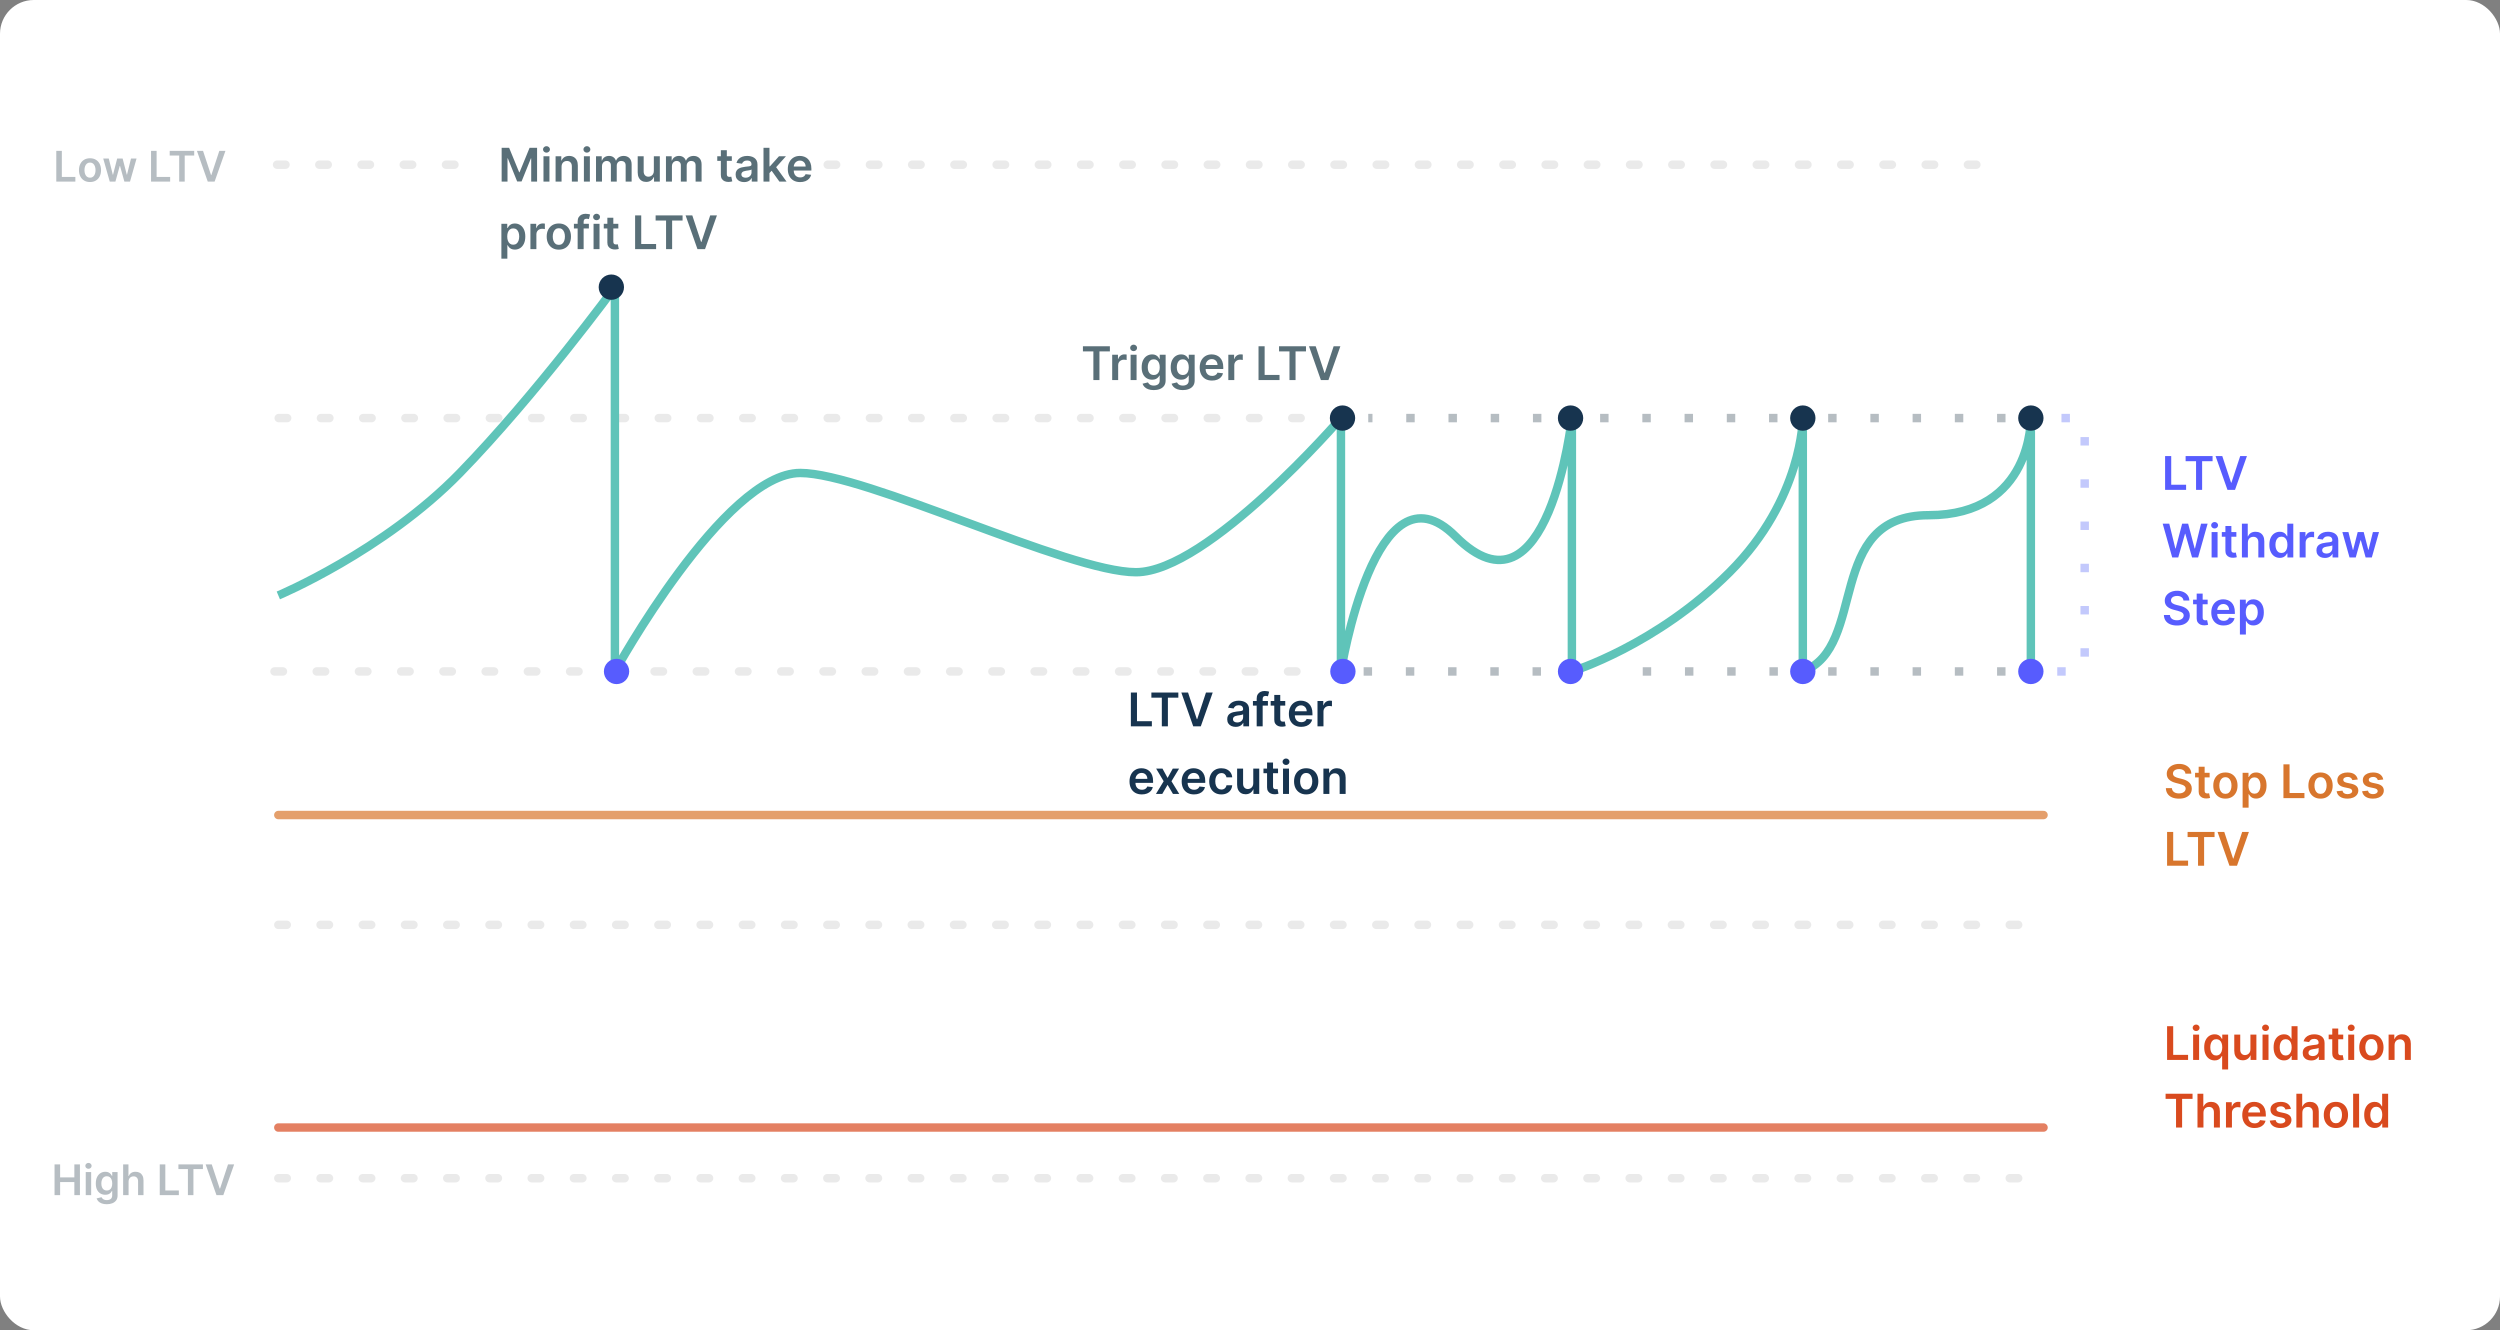 <svg width="592" height="315" viewBox="0 0 592 315" fill="none" xmlns="http://www.w3.org/2000/svg">
<rect x="0" y="0" width="592" height="315" fill="#808080" stroke="none"/>
<rect width="592" height="315" rx="8" fill="white"/>
<path d="M66 99H310" stroke="#EAEAEA" stroke-width="2" stroke-linecap="round" stroke-linejoin="round" stroke-dasharray="2 8"/>
<path d="M65.906 141C65.906 141 90.906 130.5 108.906 112C126.906 93.5 145.609 68 145.609 68V159C145.609 159 171.439 112 189.5 112C205 112 252.944 135.5 269 135.5C286 135.5 317.536 99 317.536 99V159C317.536 159 325.63 107.974 344.656 127C366.656 149 372.221 99 372.221 99V159C372.221 159 392.221 152.843 409.564 135.5C426.906 118.158 426.906 99 426.906 99V159C442.403 153.221 431.986 122 456.696 122C481.407 122 480.906 99 480.906 99V159" stroke="#5FC4B9" stroke-width="2" stroke-linejoin="round"/>
<path d="M65.906 193H483.906" stroke="#E49F6C" stroke-width="2" stroke-linecap="round" stroke-linejoin="round"/>
<path d="M65.906 267H483.906" stroke="#E48062" stroke-width="2" stroke-linecap="round" stroke-linejoin="round"/>
<path d="M65.906 279H483.906" stroke="#EAEAEA" stroke-width="2" stroke-linecap="round" stroke-linejoin="round" stroke-dasharray="2 8"/>
<path d="M196 39L475 39" stroke="#EAEAEA" stroke-width="2" stroke-linecap="round" stroke-linejoin="round" stroke-dasharray="2 8"/>
<path d="M65.609 39H111.609" stroke="#EAEAEA" stroke-width="2" stroke-linecap="round" stroke-linejoin="round" stroke-dasharray="2 8"/>
<path d="M65 159H310" stroke="#EAEAEA" stroke-width="2" stroke-linecap="round" stroke-linejoin="round" stroke-dasharray="2 8"/>
<path d="M65.906 219H483.906" stroke="#EAEAEA" stroke-width="2" stroke-linecap="round" stroke-linejoin="round" stroke-dasharray="2 8"/>
<circle cx="144.766" cy="68" r="3" fill="#17344F"/>
<path d="M365 99H324" stroke="#B6BDC2" stroke-width="2" stroke-dasharray="2 8"/>
<path d="M364.906 159H322.906" stroke="#B6BDC2" stroke-width="2" stroke-dasharray="2 8"/>
<path d="M420.906 99H377.906" stroke="#B6BDC2" stroke-width="2" stroke-dasharray="2 8"/>
<path d="M421 159L381 159" stroke="#B6BDC2" stroke-width="2" stroke-dasharray="2 8"/>
<path d="M474.906 99H431.906" stroke="#B6BDC2" stroke-width="2" stroke-dasharray="2 8"/>
<path d="M474.906 159H431.906" stroke="#B6BDC2" stroke-width="2" stroke-dasharray="2 8"/>
<circle cx="317.906" cy="99" r="3" fill="#17344F"/>
<circle cx="371.906" cy="99" r="3" fill="#17344F"/>
<circle cx="426.906" cy="99" r="3" fill="#17344F"/>
<circle cx="480.906" cy="99" r="3" fill="#17344F"/>
<circle cx="318" cy="159" r="3" fill="#575CFE"/>
<circle cx="146" cy="159" r="3" fill="#575CFE"/>
<circle cx="371.906" cy="159" r="3" fill="#575CFE"/>
<circle cx="426.906" cy="159" r="3" fill="#575CFE"/>
<circle cx="480.906" cy="159" r="3" fill="#575CFE"/>
<path d="M118.789 35H120.563L122.938 40.797H123.031L125.406 35H127.18V43H125.789V37.504H125.715L123.504 42.977H122.465L120.254 37.492H120.18V43H118.789V35ZM128.695 43V37H130.109V43H128.695ZM129.406 36.148C129.182 36.148 128.99 36.074 128.828 35.926C128.667 35.775 128.586 35.594 128.586 35.383C128.586 35.169 128.667 34.988 128.828 34.84C128.99 34.689 129.182 34.613 129.406 34.613C129.633 34.613 129.826 34.689 129.984 34.84C130.146 34.988 130.227 35.169 130.227 35.383C130.227 35.594 130.146 35.775 129.984 35.926C129.826 36.074 129.633 36.148 129.406 36.148ZM132.978 39.484V43H131.563V37H132.915V38.02H132.985C133.123 37.684 133.343 37.417 133.646 37.219C133.95 37.021 134.326 36.922 134.774 36.922C135.188 36.922 135.549 37.01 135.856 37.188C136.166 37.365 136.406 37.621 136.575 37.957C136.747 38.293 136.832 38.7 136.829 39.18V43H135.415V39.398C135.415 38.997 135.311 38.684 135.103 38.457C134.897 38.23 134.612 38.117 134.247 38.117C134 38.117 133.78 38.172 133.587 38.281C133.397 38.388 133.247 38.543 133.138 38.746C133.031 38.949 132.978 39.195 132.978 39.484ZM138.267 43V37H139.681V43H138.267ZM138.978 36.148C138.754 36.148 138.561 36.074 138.399 35.926C138.238 35.775 138.157 35.594 138.157 35.383C138.157 35.169 138.238 34.988 138.399 34.84C138.561 34.689 138.754 34.613 138.978 34.613C139.204 34.613 139.397 34.689 139.556 34.84C139.717 34.988 139.798 35.169 139.798 35.383C139.798 35.594 139.717 35.775 139.556 35.926C139.397 36.074 139.204 36.148 138.978 36.148ZM141.135 43V37H142.486V38.02H142.557C142.682 37.676 142.889 37.408 143.178 37.215C143.467 37.02 143.812 36.922 144.213 36.922C144.619 36.922 144.962 37.021 145.24 37.219C145.521 37.414 145.719 37.681 145.834 38.02H145.896C146.029 37.686 146.253 37.421 146.568 37.223C146.886 37.022 147.262 36.922 147.697 36.922C148.249 36.922 148.7 37.096 149.049 37.445C149.398 37.794 149.572 38.303 149.572 38.973V43H148.154V39.191C148.154 38.819 148.055 38.547 147.857 38.375C147.66 38.2 147.417 38.113 147.131 38.113C146.79 38.113 146.523 38.22 146.33 38.434C146.14 38.645 146.045 38.919 146.045 39.258V43H144.658V39.133C144.658 38.823 144.564 38.575 144.377 38.391C144.192 38.206 143.95 38.113 143.65 38.113C143.447 38.113 143.262 38.165 143.096 38.27C142.929 38.371 142.796 38.516 142.697 38.703C142.598 38.888 142.549 39.104 142.549 39.352V43H141.135ZM154.831 40.477V37H156.245V43H154.874V41.934H154.812C154.676 42.27 154.453 42.544 154.144 42.758C153.836 42.971 153.457 43.078 153.007 43.078C152.614 43.078 152.266 42.991 151.964 42.816C151.664 42.639 151.43 42.383 151.261 42.047C151.091 41.708 151.007 41.3 151.007 40.82V37H152.421V40.602C152.421 40.982 152.525 41.284 152.733 41.508C152.942 41.732 153.215 41.844 153.554 41.844C153.762 41.844 153.964 41.793 154.159 41.691C154.354 41.59 154.515 41.439 154.64 41.238C154.767 41.035 154.831 40.781 154.831 40.477ZM157.699 43V37H159.051V38.02H159.121C159.246 37.676 159.453 37.408 159.742 37.215C160.031 37.02 160.376 36.922 160.777 36.922C161.184 36.922 161.526 37.021 161.805 37.219C162.086 37.414 162.284 37.681 162.398 38.02H162.461C162.594 37.686 162.818 37.421 163.133 37.223C163.451 37.022 163.827 36.922 164.262 36.922C164.814 36.922 165.264 37.096 165.613 37.445C165.962 37.794 166.137 38.303 166.137 38.973V43H164.719V39.191C164.719 38.819 164.62 38.547 164.422 38.375C164.224 38.2 163.982 38.113 163.695 38.113C163.354 38.113 163.087 38.22 162.895 38.434C162.704 38.645 162.609 38.919 162.609 39.258V43H161.223V39.133C161.223 38.823 161.129 38.575 160.941 38.391C160.757 38.206 160.514 38.113 160.215 38.113C160.012 38.113 159.827 38.165 159.66 38.27C159.493 38.371 159.361 38.516 159.262 38.703C159.163 38.888 159.113 39.104 159.113 39.352V43H157.699ZM173.296 37V38.094H169.847V37H173.296ZM170.698 35.562H172.112V41.195C172.112 41.385 172.141 41.531 172.198 41.633C172.258 41.732 172.336 41.8 172.433 41.836C172.529 41.872 172.636 41.891 172.753 41.891C172.841 41.891 172.922 41.884 172.995 41.871C173.071 41.858 173.128 41.846 173.167 41.836L173.405 42.941C173.33 42.967 173.222 42.996 173.081 43.027C172.943 43.059 172.774 43.077 172.573 43.082C172.219 43.092 171.9 43.039 171.616 42.922C171.332 42.802 171.107 42.617 170.94 42.367C170.776 42.117 170.696 41.805 170.698 41.43V35.562ZM176.205 43.121C175.825 43.121 175.482 43.053 175.178 42.918C174.876 42.78 174.636 42.577 174.459 42.309C174.285 42.04 174.197 41.71 174.197 41.316C174.197 40.978 174.26 40.698 174.385 40.477C174.51 40.255 174.68 40.078 174.896 39.945C175.113 39.812 175.356 39.712 175.627 39.645C175.9 39.574 176.183 39.523 176.475 39.492C176.826 39.456 177.111 39.423 177.33 39.395C177.549 39.363 177.708 39.316 177.807 39.254C177.908 39.189 177.959 39.089 177.959 38.953V38.93C177.959 38.635 177.872 38.408 177.697 38.246C177.523 38.085 177.271 38.004 176.943 38.004C176.597 38.004 176.322 38.079 176.119 38.23C175.919 38.382 175.783 38.56 175.713 38.766L174.393 38.578C174.497 38.214 174.669 37.909 174.908 37.664C175.148 37.417 175.441 37.232 175.787 37.109C176.133 36.984 176.516 36.922 176.936 36.922C177.225 36.922 177.512 36.956 177.799 37.023C178.085 37.091 178.347 37.203 178.584 37.359C178.821 37.513 179.011 37.723 179.154 37.988C179.3 38.254 179.373 38.586 179.373 38.984V43H178.014V42.176H177.967C177.881 42.342 177.76 42.499 177.604 42.645C177.45 42.788 177.256 42.904 177.021 42.992C176.79 43.078 176.518 43.121 176.205 43.121ZM176.572 42.082C176.856 42.082 177.102 42.026 177.311 41.914C177.519 41.8 177.679 41.648 177.791 41.461C177.906 41.273 177.963 41.069 177.963 40.848V40.141C177.919 40.177 177.843 40.211 177.736 40.242C177.632 40.273 177.515 40.301 177.385 40.324C177.255 40.348 177.126 40.368 176.998 40.387C176.87 40.405 176.76 40.421 176.666 40.434C176.455 40.462 176.266 40.509 176.1 40.574C175.933 40.639 175.801 40.73 175.705 40.848C175.609 40.962 175.561 41.111 175.561 41.293C175.561 41.553 175.656 41.75 175.846 41.883C176.036 42.016 176.278 42.082 176.572 42.082ZM182.084 41.117L182.08 39.41H182.307L184.463 37H186.115L183.463 39.953H183.17L182.084 41.117ZM180.795 43V35H182.209V43H180.795ZM184.561 43L182.607 40.27L183.561 39.273L186.252 43H184.561ZM189.467 43.117C188.865 43.117 188.346 42.992 187.908 42.742C187.473 42.49 187.139 42.133 186.904 41.672C186.67 41.208 186.553 40.663 186.553 40.035C186.553 39.418 186.67 38.876 186.904 38.41C187.141 37.941 187.472 37.577 187.896 37.316C188.321 37.053 188.82 36.922 189.393 36.922C189.762 36.922 190.111 36.982 190.439 37.102C190.77 37.219 191.062 37.401 191.314 37.648C191.57 37.896 191.77 38.211 191.916 38.594C192.062 38.974 192.135 39.427 192.135 39.953V40.387H187.217V39.434H190.779C190.777 39.163 190.718 38.922 190.604 38.711C190.489 38.497 190.329 38.329 190.123 38.207C189.92 38.085 189.683 38.023 189.412 38.023C189.123 38.023 188.869 38.094 188.65 38.234C188.432 38.372 188.261 38.555 188.139 38.781C188.019 39.005 187.958 39.251 187.955 39.52V40.352C187.955 40.7 188.019 41 188.146 41.25C188.274 41.497 188.452 41.688 188.682 41.82C188.911 41.95 189.179 42.016 189.486 42.016C189.692 42.016 189.878 41.987 190.045 41.93C190.212 41.87 190.356 41.783 190.479 41.668C190.601 41.553 190.693 41.411 190.756 41.242L192.076 41.391C191.993 41.74 191.834 42.044 191.6 42.305C191.368 42.562 191.071 42.763 190.709 42.906C190.347 43.047 189.933 43.117 189.467 43.117ZM118.727 61.25V53H120.117V53.992H120.199C120.272 53.846 120.375 53.691 120.508 53.527C120.641 53.361 120.82 53.219 121.047 53.102C121.273 52.982 121.563 52.922 121.914 52.922C122.378 52.922 122.796 53.04 123.168 53.277C123.543 53.512 123.84 53.859 124.059 54.32C124.28 54.779 124.391 55.341 124.391 56.008C124.391 56.667 124.283 57.227 124.066 57.688C123.85 58.148 123.556 58.5 123.184 58.742C122.811 58.984 122.389 59.105 121.918 59.105C121.574 59.105 121.289 59.048 121.063 58.934C120.836 58.819 120.654 58.681 120.516 58.52C120.38 58.355 120.275 58.2 120.199 58.055H120.141V61.25H118.727ZM120.113 56C120.113 56.388 120.168 56.728 120.277 57.02C120.389 57.311 120.549 57.539 120.758 57.703C120.969 57.865 121.224 57.945 121.523 57.945C121.836 57.945 122.098 57.862 122.309 57.695C122.52 57.526 122.678 57.296 122.785 57.004C122.895 56.71 122.949 56.375 122.949 56C122.949 55.628 122.896 55.297 122.789 55.008C122.682 54.719 122.523 54.492 122.313 54.328C122.102 54.164 121.839 54.082 121.523 54.082C121.221 54.082 120.965 54.161 120.754 54.32C120.543 54.479 120.383 54.702 120.273 54.988C120.167 55.275 120.113 55.612 120.113 56ZM125.602 59V53H126.973V54H127.035C127.145 53.654 127.332 53.387 127.598 53.199C127.866 53.009 128.172 52.914 128.516 52.914C128.594 52.914 128.681 52.918 128.777 52.926C128.876 52.931 128.958 52.94 129.023 52.953V54.254C128.964 54.233 128.868 54.215 128.738 54.199C128.611 54.181 128.487 54.172 128.367 54.172C128.109 54.172 127.878 54.228 127.672 54.34C127.469 54.449 127.309 54.602 127.191 54.797C127.074 54.992 127.016 55.217 127.016 55.473V59H125.602ZM132.333 59.117C131.747 59.117 131.239 58.988 130.81 58.73C130.38 58.473 130.047 58.112 129.81 57.648C129.575 57.185 129.458 56.643 129.458 56.023C129.458 55.404 129.575 54.861 129.81 54.395C130.047 53.928 130.38 53.566 130.81 53.309C131.239 53.051 131.747 52.922 132.333 52.922C132.919 52.922 133.427 53.051 133.856 53.309C134.286 53.566 134.618 53.928 134.853 54.395C135.09 54.861 135.208 55.404 135.208 56.023C135.208 56.643 135.09 57.185 134.853 57.648C134.618 58.112 134.286 58.473 133.856 58.73C133.427 58.988 132.919 59.117 132.333 59.117ZM132.341 57.984C132.659 57.984 132.924 57.897 133.138 57.723C133.351 57.546 133.51 57.309 133.614 57.012C133.721 56.715 133.774 56.384 133.774 56.02C133.774 55.652 133.721 55.32 133.614 55.023C133.51 54.724 133.351 54.486 133.138 54.309C132.924 54.132 132.659 54.043 132.341 54.043C132.015 54.043 131.744 54.132 131.528 54.309C131.315 54.486 131.155 54.724 131.048 55.023C130.944 55.32 130.892 55.652 130.892 56.02C130.892 56.384 130.944 56.715 131.048 57.012C131.155 57.309 131.315 57.546 131.528 57.723C131.744 57.897 132.015 57.984 132.341 57.984ZM139.447 53V54.094H135.9V53H139.447ZM136.787 59V52.434C136.787 52.03 136.87 51.694 137.037 51.426C137.206 51.158 137.433 50.957 137.717 50.824C138.001 50.691 138.316 50.625 138.662 50.625C138.907 50.625 139.124 50.645 139.314 50.684C139.505 50.723 139.645 50.758 139.736 50.789L139.455 51.883C139.395 51.865 139.32 51.846 139.229 51.828C139.137 51.807 139.036 51.797 138.924 51.797C138.661 51.797 138.475 51.861 138.365 51.988C138.258 52.113 138.205 52.293 138.205 52.527V59H136.787ZM140.555 59V53H141.969V59H140.555ZM141.266 52.148C141.042 52.148 140.849 52.074 140.688 51.926C140.526 51.775 140.445 51.594 140.445 51.383C140.445 51.169 140.526 50.988 140.688 50.84C140.849 50.689 141.042 50.613 141.266 50.613C141.492 50.613 141.685 50.689 141.844 50.84C142.005 50.988 142.086 51.169 142.086 51.383C142.086 51.594 142.005 51.775 141.844 51.926C141.685 52.074 141.492 52.148 141.266 52.148ZM146.419 53V54.094H142.97V53H146.419ZM143.821 51.562H145.235V57.195C145.235 57.385 145.264 57.531 145.321 57.633C145.381 57.732 145.459 57.8 145.556 57.836C145.652 57.872 145.759 57.891 145.876 57.891C145.965 57.891 146.045 57.884 146.118 57.871C146.194 57.858 146.251 57.846 146.29 57.836L146.528 58.941C146.453 58.967 146.345 58.996 146.204 59.027C146.066 59.059 145.897 59.077 145.696 59.082C145.342 59.092 145.023 59.039 144.739 58.922C144.455 58.802 144.23 58.617 144.063 58.367C143.899 58.117 143.819 57.805 143.821 57.43V51.562ZM150.393 59V51H151.842V57.785H155.365V59H150.393ZM155.251 52.215V51H161.634V52.215H159.161V59H157.724V52.215H155.251ZM163.935 51L166.017 57.297H166.099L168.177 51H169.771L166.95 59H165.161L162.345 51H163.935Z" fill="#596F78"/>
<path d="M13.327 43V35.727H14.644V41.896H17.847V43H13.327ZM21.313 43.106C20.78 43.106 20.319 42.989 19.928 42.755C19.538 42.521 19.235 42.193 19.019 41.771C18.806 41.35 18.7 40.858 18.7 40.294C18.7 39.731 18.806 39.237 19.019 38.813C19.235 38.389 19.538 38.06 19.928 37.826C20.319 37.592 20.78 37.474 21.313 37.474C21.846 37.474 22.308 37.592 22.698 37.826C23.089 38.06 23.391 38.389 23.604 38.813C23.819 39.237 23.927 39.731 23.927 40.294C23.927 40.858 23.819 41.35 23.604 41.771C23.391 42.193 23.089 42.521 22.698 42.755C22.308 42.989 21.846 43.106 21.313 43.106ZM21.32 42.077C21.609 42.077 21.851 41.997 22.045 41.839C22.239 41.678 22.383 41.462 22.478 41.193C22.575 40.923 22.624 40.622 22.624 40.291C22.624 39.957 22.575 39.655 22.478 39.385C22.383 39.113 22.239 38.896 22.045 38.735C21.851 38.574 21.609 38.494 21.32 38.494C21.024 38.494 20.778 38.574 20.582 38.735C20.387 38.896 20.242 39.113 20.145 39.385C20.05 39.655 20.003 39.957 20.003 40.291C20.003 40.622 20.05 40.923 20.145 41.193C20.242 41.462 20.387 41.678 20.582 41.839C20.778 41.997 21.024 42.077 21.32 42.077ZM25.987 43L24.446 37.545H25.757L26.715 41.381H26.765L27.745 37.545H29.041L30.021 41.359H30.075L31.019 37.545H32.333L30.788 43H29.45L28.427 39.314H28.352L27.33 43H25.987ZM35.768 43V35.727H37.086V41.896H40.289V43H35.768ZM40.185 36.832V35.727H45.987V36.832H43.739V43H42.433V36.832H40.185ZM48.079 35.727L49.972 41.452H50.046L51.935 35.727H53.384L50.821 43H49.194L46.634 35.727H48.079Z" fill="#B6BDC2"/>
<path d="M12.918 283V275.727H14.236V278.806H17.606V275.727H18.927V283H17.606V279.911H14.236V283H12.918ZM20.303 283V277.545H21.589V283H20.303ZM20.949 276.771C20.746 276.771 20.571 276.704 20.424 276.569C20.277 276.432 20.204 276.267 20.204 276.075C20.204 275.881 20.277 275.717 20.424 275.582C20.571 275.444 20.746 275.376 20.949 275.376C21.155 275.376 21.331 275.444 21.475 275.582C21.622 275.717 21.695 275.881 21.695 276.075C21.695 276.267 21.622 276.432 21.475 276.569C21.331 276.704 21.155 276.771 20.949 276.771ZM25.283 285.159C24.821 285.159 24.424 285.096 24.093 284.971C23.762 284.848 23.495 284.682 23.294 284.474C23.093 284.265 22.953 284.035 22.875 283.781L24.033 283.501C24.085 283.607 24.16 283.713 24.26 283.817C24.359 283.923 24.493 284.011 24.661 284.08C24.832 284.151 25.046 284.186 25.304 284.186C25.669 284.186 25.97 284.097 26.209 283.92C26.449 283.745 26.568 283.456 26.568 283.053V282.02H26.504C26.438 282.152 26.341 282.289 26.213 282.428C26.088 282.568 25.921 282.685 25.712 282.78C25.506 282.875 25.247 282.922 24.935 282.922C24.516 282.922 24.136 282.824 23.795 282.627C23.456 282.428 23.186 282.132 22.985 281.739C22.786 281.344 22.687 280.849 22.687 280.255C22.687 279.656 22.786 279.151 22.985 278.739C23.186 278.324 23.457 278.011 23.798 277.798C24.139 277.582 24.519 277.474 24.938 277.474C25.258 277.474 25.521 277.529 25.727 277.638C25.935 277.744 26.101 277.873 26.224 278.025C26.347 278.174 26.44 278.315 26.504 278.447H26.575V277.545H27.843V283.089C27.843 283.555 27.732 283.941 27.509 284.246C27.287 284.552 26.983 284.78 26.597 284.932C26.211 285.083 25.773 285.159 25.283 285.159ZM25.293 281.913C25.566 281.913 25.798 281.847 25.989 281.714C26.181 281.582 26.327 281.391 26.426 281.143C26.526 280.894 26.575 280.596 26.575 280.248C26.575 279.905 26.526 279.604 26.426 279.346C26.329 279.088 26.185 278.888 25.993 278.746C25.803 278.601 25.57 278.529 25.293 278.529C25.007 278.529 24.768 278.604 24.576 278.753C24.384 278.902 24.24 279.107 24.143 279.367C24.046 279.625 23.997 279.919 23.997 280.248C23.997 280.582 24.046 280.874 24.143 281.125C24.242 281.374 24.388 281.568 24.579 281.707C24.774 281.845 25.012 281.913 25.293 281.913ZM30.446 279.804V283H29.16V275.727H30.418V278.472H30.482C30.609 278.165 30.807 277.922 31.075 277.744C31.345 277.564 31.688 277.474 32.104 277.474C32.483 277.474 32.813 277.554 33.095 277.712C33.377 277.871 33.595 278.103 33.749 278.408C33.905 278.714 33.983 279.087 33.983 279.527V283H32.697V279.726C32.697 279.359 32.603 279.074 32.413 278.87C32.226 278.664 31.963 278.561 31.625 278.561C31.398 278.561 31.194 278.611 31.014 278.71C30.837 278.807 30.697 278.948 30.595 279.133C30.496 279.317 30.446 279.541 30.446 279.804ZM37.831 283V275.727H39.148V281.896H42.351V283H37.831ZM42.247 276.832V275.727H48.05V276.832H45.802V283H44.495V276.832H42.247ZM50.142 275.727L52.034 281.452H52.109L53.998 275.727H55.447L52.883 283H51.257L48.696 275.727H50.142Z" fill="#B6BDC2"/>
<path d="M267.789 172V164H269.238V170.785H272.762V172H267.789ZM272.647 165.215V164H279.03V165.215H276.558V172H275.12V165.215H272.647ZM281.331 164L283.413 170.297H283.495L285.573 164H287.167L284.347 172H282.558L279.741 164H281.331ZM292.613 172.121C292.233 172.121 291.891 172.053 291.586 171.918C291.284 171.78 291.044 171.577 290.867 171.309C290.693 171.04 290.605 170.71 290.605 170.316C290.605 169.978 290.668 169.698 290.793 169.477C290.918 169.255 291.089 169.078 291.305 168.945C291.521 168.812 291.764 168.712 292.035 168.645C292.309 168.574 292.591 168.523 292.883 168.492C293.234 168.456 293.52 168.423 293.738 168.395C293.957 168.363 294.116 168.316 294.215 168.254C294.316 168.189 294.367 168.089 294.367 167.953V167.93C294.367 167.635 294.28 167.408 294.105 167.246C293.931 167.085 293.68 167.004 293.352 167.004C293.005 167.004 292.73 167.079 292.527 167.23C292.327 167.382 292.191 167.56 292.121 167.766L290.801 167.578C290.905 167.214 291.077 166.909 291.316 166.664C291.556 166.417 291.849 166.232 292.195 166.109C292.542 165.984 292.924 165.922 293.344 165.922C293.633 165.922 293.921 165.956 294.207 166.023C294.493 166.091 294.755 166.203 294.992 166.359C295.229 166.513 295.419 166.723 295.563 166.988C295.708 167.254 295.781 167.586 295.781 167.984V172H294.422V171.176H294.375C294.289 171.342 294.168 171.499 294.012 171.645C293.858 171.788 293.664 171.904 293.43 171.992C293.198 172.078 292.926 172.121 292.613 172.121ZM292.98 171.082C293.264 171.082 293.51 171.026 293.719 170.914C293.927 170.799 294.087 170.648 294.199 170.461C294.314 170.273 294.371 170.069 294.371 169.848V169.141C294.327 169.177 294.251 169.211 294.145 169.242C294.04 169.273 293.923 169.301 293.793 169.324C293.663 169.348 293.534 169.368 293.406 169.387C293.279 169.405 293.168 169.421 293.074 169.434C292.863 169.462 292.674 169.509 292.508 169.574C292.341 169.639 292.21 169.73 292.113 169.848C292.017 169.962 291.969 170.111 291.969 170.293C291.969 170.553 292.064 170.75 292.254 170.883C292.444 171.016 292.686 171.082 292.98 171.082ZM300.242 166V167.094H296.695V166H300.242ZM297.582 172V165.434C297.582 165.03 297.665 164.694 297.832 164.426C298.001 164.158 298.228 163.957 298.512 163.824C298.796 163.691 299.111 163.625 299.457 163.625C299.702 163.625 299.919 163.645 300.109 163.684C300.299 163.723 300.44 163.758 300.531 163.789L300.25 164.883C300.19 164.865 300.115 164.846 300.023 164.828C299.932 164.807 299.831 164.797 299.719 164.797C299.456 164.797 299.27 164.861 299.16 164.988C299.053 165.113 299 165.293 299 165.527V172H297.582ZM304.346 166V167.094H300.896V166H304.346ZM301.748 164.562H303.162V170.195C303.162 170.385 303.191 170.531 303.248 170.633C303.308 170.732 303.386 170.799 303.482 170.836C303.579 170.872 303.686 170.891 303.803 170.891C303.891 170.891 303.972 170.884 304.045 170.871C304.12 170.858 304.178 170.846 304.217 170.836L304.455 171.941C304.38 171.967 304.271 171.996 304.131 172.027C303.993 172.059 303.824 172.077 303.623 172.082C303.269 172.092 302.95 172.039 302.666 171.922C302.382 171.802 302.157 171.617 301.99 171.367C301.826 171.117 301.745 170.805 301.748 170.43V164.562ZM308.12 172.117C307.519 172.117 306.999 171.992 306.562 171.742C306.127 171.49 305.792 171.133 305.558 170.672C305.323 170.208 305.206 169.663 305.206 169.035C305.206 168.418 305.323 167.876 305.558 167.41C305.795 166.941 306.125 166.577 306.55 166.316C306.974 166.053 307.473 165.922 308.046 165.922C308.416 165.922 308.765 165.982 309.093 166.102C309.424 166.219 309.715 166.401 309.968 166.648C310.223 166.896 310.424 167.211 310.569 167.594C310.715 167.974 310.788 168.427 310.788 168.953V169.387H305.87V168.434H309.433C309.43 168.163 309.371 167.922 309.257 167.711C309.142 167.497 308.982 167.329 308.776 167.207C308.573 167.085 308.336 167.023 308.065 167.023C307.776 167.023 307.522 167.094 307.304 167.234C307.085 167.372 306.914 167.555 306.792 167.781C306.672 168.005 306.611 168.251 306.608 168.52V169.352C306.608 169.701 306.672 170 306.8 170.25C306.927 170.497 307.106 170.687 307.335 170.82C307.564 170.951 307.832 171.016 308.14 171.016C308.345 171.016 308.532 170.987 308.698 170.93C308.865 170.87 309.009 170.783 309.132 170.668C309.254 170.553 309.347 170.411 309.409 170.242L310.729 170.391C310.646 170.74 310.487 171.044 310.253 171.305C310.021 171.562 309.724 171.763 309.362 171.906C309 172.047 308.586 172.117 308.12 172.117ZM311.984 172V166H313.355V167H313.418C313.527 166.654 313.715 166.387 313.98 166.199C314.249 166.009 314.555 165.914 314.898 165.914C314.977 165.914 315.064 165.918 315.16 165.926C315.259 165.931 315.341 165.94 315.406 165.953V167.254C315.346 167.233 315.251 167.215 315.121 167.199C314.993 167.181 314.87 167.172 314.75 167.172C314.492 167.172 314.26 167.228 314.055 167.34C313.852 167.449 313.691 167.602 313.574 167.797C313.457 167.992 313.398 168.217 313.398 168.473V172H311.984ZM270.383 188.117C269.781 188.117 269.262 187.992 268.824 187.742C268.389 187.49 268.055 187.133 267.82 186.672C267.586 186.208 267.469 185.663 267.469 185.035C267.469 184.418 267.586 183.876 267.82 183.41C268.057 182.941 268.388 182.577 268.813 182.316C269.237 182.053 269.736 181.922 270.309 181.922C270.678 181.922 271.027 181.982 271.355 182.102C271.686 182.219 271.978 182.401 272.23 182.648C272.486 182.896 272.686 183.211 272.832 183.594C272.978 183.974 273.051 184.427 273.051 184.953V185.387H268.133V184.434H271.695C271.693 184.163 271.634 183.922 271.52 183.711C271.405 183.497 271.245 183.329 271.039 183.207C270.836 183.085 270.599 183.023 270.328 183.023C270.039 183.023 269.785 183.094 269.566 183.234C269.348 183.372 269.177 183.555 269.055 183.781C268.935 184.005 268.874 184.251 268.871 184.52V185.352C268.871 185.701 268.935 186 269.062 186.25C269.19 186.497 269.368 186.687 269.598 186.82C269.827 186.951 270.095 187.016 270.402 187.016C270.608 187.016 270.794 186.987 270.961 186.93C271.128 186.87 271.272 186.783 271.395 186.668C271.517 186.553 271.609 186.411 271.672 186.242L272.992 186.391C272.909 186.74 272.75 187.044 272.516 187.305C272.284 187.562 271.987 187.763 271.625 187.906C271.263 188.047 270.849 188.117 270.383 188.117ZM275.274 182L276.485 184.215L277.716 182H279.212L277.403 185L279.243 188H277.755L276.485 185.84L275.228 188H273.728L275.556 185L273.774 182H275.274ZM282.736 188.117C282.135 188.117 281.615 187.992 281.178 187.742C280.743 187.49 280.408 187.133 280.174 186.672C279.939 186.208 279.822 185.663 279.822 185.035C279.822 184.418 279.939 183.876 280.174 183.41C280.411 182.941 280.742 182.577 281.166 182.316C281.59 182.053 282.089 181.922 282.662 181.922C283.032 181.922 283.381 181.982 283.709 182.102C284.04 182.219 284.331 182.401 284.584 182.648C284.839 182.896 285.04 183.211 285.186 183.594C285.331 183.974 285.404 184.427 285.404 184.953V185.387H280.486V184.434H284.049C284.046 184.163 283.988 183.922 283.873 183.711C283.758 183.497 283.598 183.329 283.393 183.207C283.189 183.085 282.952 183.023 282.682 183.023C282.393 183.023 282.139 183.094 281.92 183.234C281.701 183.372 281.531 183.555 281.408 183.781C281.288 184.005 281.227 184.251 281.225 184.52V185.352C281.225 185.701 281.288 186 281.416 186.25C281.544 186.497 281.722 186.687 281.951 186.82C282.18 186.951 282.449 187.016 282.756 187.016C282.962 187.016 283.148 186.987 283.314 186.93C283.481 186.87 283.626 186.783 283.748 186.668C283.87 186.553 283.963 186.411 284.025 186.242L285.346 186.391C285.262 186.74 285.104 187.044 284.869 187.305C284.637 187.562 284.34 187.763 283.979 187.906C283.617 188.047 283.202 188.117 282.736 188.117ZM289.218 188.117C288.619 188.117 288.104 187.986 287.675 187.723C287.248 187.46 286.918 187.096 286.687 186.633C286.457 186.167 286.343 185.63 286.343 185.023C286.343 184.414 286.46 183.876 286.694 183.41C286.929 182.941 287.259 182.577 287.687 182.316C288.116 182.053 288.624 181.922 289.21 181.922C289.697 181.922 290.128 182.012 290.503 182.191C290.881 182.368 291.181 182.62 291.405 182.945C291.629 183.268 291.757 183.646 291.788 184.078H290.437C290.382 183.789 290.252 183.548 290.046 183.355C289.843 183.16 289.571 183.062 289.229 183.062C288.94 183.062 288.687 183.141 288.468 183.297C288.249 183.451 288.078 183.672 287.956 183.961C287.836 184.25 287.776 184.596 287.776 185C287.776 185.409 287.836 185.76 287.956 186.055C288.076 186.346 288.244 186.572 288.46 186.73C288.679 186.887 288.935 186.965 289.229 186.965C289.438 186.965 289.624 186.926 289.788 186.848C289.955 186.767 290.094 186.651 290.206 186.5C290.318 186.349 290.395 186.165 290.437 185.949H291.788C291.754 186.374 291.629 186.75 291.413 187.078C291.197 187.404 290.903 187.659 290.53 187.844C290.158 188.026 289.72 188.117 289.218 188.117ZM296.773 185.477V182H298.188V188H296.816V186.934H296.754C296.618 187.27 296.396 187.544 296.086 187.758C295.779 187.971 295.4 188.078 294.949 188.078C294.556 188.078 294.208 187.991 293.906 187.816C293.607 187.639 293.372 187.383 293.203 187.047C293.034 186.708 292.949 186.299 292.949 185.82V182H294.363V185.602C294.363 185.982 294.467 186.284 294.676 186.508C294.884 186.732 295.158 186.844 295.496 186.844C295.704 186.844 295.906 186.793 296.102 186.691C296.297 186.59 296.457 186.439 296.582 186.238C296.71 186.035 296.773 185.781 296.773 185.477ZM302.638 182V183.094H299.188V182H302.638ZM300.04 180.562H301.454V186.195C301.454 186.385 301.483 186.531 301.54 186.633C301.6 186.732 301.678 186.799 301.774 186.836C301.871 186.872 301.978 186.891 302.095 186.891C302.183 186.891 302.264 186.884 302.337 186.871C302.412 186.858 302.47 186.846 302.509 186.836L302.747 187.941C302.672 187.967 302.563 187.996 302.423 188.027C302.285 188.059 302.116 188.077 301.915 188.082C301.561 188.092 301.242 188.039 300.958 187.922C300.674 187.802 300.449 187.617 300.282 187.367C300.118 187.117 300.037 186.805 300.04 186.43V180.562ZM303.82 188V182H305.234V188H303.82ZM304.531 181.148C304.307 181.148 304.115 181.074 303.953 180.926C303.792 180.775 303.711 180.594 303.711 180.383C303.711 180.169 303.792 179.988 303.953 179.84C304.115 179.689 304.307 179.613 304.531 179.613C304.758 179.613 304.951 179.689 305.109 179.84C305.271 179.988 305.352 180.169 305.352 180.383C305.352 180.594 305.271 180.775 305.109 180.926C304.951 181.074 304.758 181.148 304.531 181.148ZM309.306 188.117C308.72 188.117 308.212 187.988 307.782 187.73C307.353 187.473 307.019 187.112 306.782 186.648C306.548 186.185 306.431 185.643 306.431 185.023C306.431 184.404 306.548 183.861 306.782 183.395C307.019 182.928 307.353 182.566 307.782 182.309C308.212 182.051 308.72 181.922 309.306 181.922C309.892 181.922 310.399 182.051 310.829 182.309C311.259 182.566 311.591 182.928 311.825 183.395C312.062 183.861 312.181 184.404 312.181 185.023C312.181 185.643 312.062 186.185 311.825 186.648C311.591 187.112 311.259 187.473 310.829 187.73C310.399 187.988 309.892 188.117 309.306 188.117ZM309.313 186.984C309.631 186.984 309.897 186.897 310.11 186.723C310.324 186.546 310.483 186.309 310.587 186.012C310.694 185.715 310.747 185.384 310.747 185.02C310.747 184.652 310.694 184.32 310.587 184.023C310.483 183.724 310.324 183.486 310.11 183.309C309.897 183.132 309.631 183.043 309.313 183.043C308.988 183.043 308.717 183.132 308.501 183.309C308.287 183.486 308.127 183.724 308.021 184.023C307.916 184.32 307.864 184.652 307.864 185.02C307.864 185.384 307.916 185.715 308.021 186.012C308.127 186.309 308.287 186.546 308.501 186.723C308.717 186.897 308.988 186.984 309.313 186.984ZM314.795 184.484V188H313.381V182H314.732V183.02H314.803C314.941 182.684 315.161 182.417 315.463 182.219C315.768 182.021 316.144 181.922 316.592 181.922C317.006 181.922 317.367 182.01 317.674 182.187C317.984 182.365 318.223 182.621 318.393 182.957C318.564 183.293 318.649 183.701 318.646 184.18V188H317.232V184.398C317.232 183.997 317.128 183.684 316.92 183.457C316.714 183.23 316.429 183.117 316.064 183.117C315.817 183.117 315.597 183.172 315.404 183.281C315.214 183.388 315.064 183.543 314.955 183.746C314.848 183.949 314.795 184.195 314.795 184.484Z" fill="#17344F"/>
<path d="M512.695 116V108H514.145V114.785H517.668V116H512.695ZM517.554 109.215V108H523.937V109.215H521.464V116H520.026V109.215H517.554ZM526.237 108L528.319 114.297H528.401L530.479 108H532.073L529.253 116H527.464L524.647 108H526.237ZM514.379 132L512.121 124H513.68L515.121 129.879H515.195L516.734 124H518.152L519.695 129.883H519.766L521.207 124H522.766L520.508 132H519.078L517.477 126.387H517.414L515.809 132H514.379ZM523.708 132V126H525.122V132H523.708ZM524.419 125.148C524.195 125.148 524.002 125.074 523.841 124.926C523.679 124.775 523.599 124.594 523.599 124.383C523.599 124.169 523.679 123.988 523.841 123.84C524.002 123.689 524.195 123.613 524.419 123.613C524.646 123.613 524.838 123.689 524.997 123.84C525.159 123.988 525.239 124.169 525.239 124.383C525.239 124.594 525.159 124.775 524.997 124.926C524.838 125.074 524.646 125.148 524.419 125.148ZM529.572 126V127.094H526.123V126H529.572ZM526.975 124.562H528.389V130.195C528.389 130.385 528.417 130.531 528.475 130.633C528.535 130.732 528.613 130.799 528.709 130.836C528.805 130.872 528.912 130.891 529.029 130.891C529.118 130.891 529.199 130.884 529.271 130.871C529.347 130.858 529.404 130.846 529.443 130.836L529.682 131.941C529.606 131.967 529.498 131.996 529.357 132.027C529.219 132.059 529.05 132.077 528.85 132.082C528.495 132.092 528.176 132.039 527.893 131.922C527.609 131.802 527.383 131.617 527.217 131.367C527.053 131.117 526.972 130.805 526.975 130.43V124.562ZM532.298 128.484V132H530.884V124H532.267V127.02H532.337C532.478 126.681 532.695 126.414 532.989 126.219C533.286 126.021 533.664 125.922 534.122 125.922C534.539 125.922 534.902 126.009 535.212 126.184C535.522 126.358 535.761 126.613 535.931 126.949C536.103 127.285 536.188 127.695 536.188 128.18V132H534.774V128.398C534.774 127.995 534.67 127.681 534.462 127.457C534.256 127.23 533.967 127.117 533.595 127.117C533.345 127.117 533.121 127.172 532.923 127.281C532.728 127.388 532.574 127.543 532.462 127.746C532.353 127.949 532.298 128.195 532.298 128.484ZM539.856 132.105C539.385 132.105 538.963 131.984 538.591 131.742C538.218 131.5 537.924 131.148 537.708 130.687C537.492 130.227 537.384 129.667 537.384 129.008C537.384 128.341 537.493 127.779 537.712 127.32C537.933 126.859 538.231 126.512 538.606 126.277C538.981 126.04 539.399 125.922 539.86 125.922C540.212 125.922 540.501 125.982 540.728 126.102C540.954 126.219 541.134 126.361 541.267 126.527C541.399 126.691 541.502 126.846 541.575 126.992H541.634V124H543.052V132H541.661V131.055H541.575C541.502 131.201 541.397 131.355 541.259 131.52C541.121 131.681 540.938 131.819 540.712 131.934C540.485 132.048 540.2 132.105 539.856 132.105ZM540.251 130.945C540.55 130.945 540.806 130.865 541.017 130.703C541.228 130.539 541.388 130.311 541.497 130.02C541.606 129.728 541.661 129.388 541.661 129C541.661 128.612 541.606 128.275 541.497 127.988C541.39 127.702 541.231 127.479 541.021 127.32C540.812 127.161 540.556 127.082 540.251 127.082C539.936 127.082 539.673 127.164 539.462 127.328C539.251 127.492 539.092 127.719 538.985 128.008C538.879 128.297 538.825 128.628 538.825 129C538.825 129.375 538.879 129.71 538.985 130.004C539.095 130.296 539.255 130.526 539.466 130.695C539.679 130.862 539.941 130.945 540.251 130.945ZM544.559 132V126H545.93V127H545.992C546.102 126.654 546.289 126.387 546.555 126.199C546.823 126.009 547.129 125.914 547.473 125.914C547.551 125.914 547.638 125.918 547.734 125.926C547.833 125.931 547.915 125.94 547.98 125.953V127.254C547.921 127.233 547.826 127.215 547.695 127.199C547.568 127.181 547.444 127.172 547.324 127.172C547.066 127.172 546.835 127.228 546.629 127.34C546.426 127.449 546.266 127.602 546.148 127.797C546.031 127.992 545.973 128.217 545.973 128.473V132H544.559ZM550.539 132.121C550.159 132.121 549.816 132.053 549.512 131.918C549.21 131.78 548.97 131.577 548.793 131.309C548.618 131.04 548.531 130.71 548.531 130.316C548.531 129.978 548.594 129.698 548.719 129.477C548.844 129.255 549.014 129.078 549.23 128.945C549.447 128.812 549.69 128.712 549.961 128.645C550.234 128.574 550.517 128.523 550.809 128.492C551.16 128.456 551.445 128.423 551.664 128.395C551.883 128.363 552.042 128.316 552.141 128.254C552.242 128.189 552.293 128.089 552.293 127.953V127.93C552.293 127.635 552.206 127.408 552.031 127.246C551.857 127.085 551.605 127.004 551.277 127.004C550.931 127.004 550.656 127.079 550.453 127.23C550.253 127.382 550.117 127.56 550.047 127.766L548.727 127.578C548.831 127.214 549.003 126.909 549.242 126.664C549.482 126.417 549.775 126.232 550.121 126.109C550.467 125.984 550.85 125.922 551.27 125.922C551.559 125.922 551.846 125.956 552.133 126.023C552.419 126.091 552.681 126.203 552.918 126.359C553.155 126.513 553.345 126.723 553.488 126.988C553.634 127.254 553.707 127.586 553.707 127.984V132H552.348V131.176H552.301C552.215 131.342 552.094 131.499 551.938 131.645C551.784 131.788 551.59 131.904 551.355 131.992C551.124 132.078 550.852 132.121 550.539 132.121ZM550.906 131.082C551.19 131.082 551.436 131.026 551.645 130.914C551.853 130.799 552.013 130.648 552.125 130.461C552.24 130.273 552.297 130.069 552.297 129.848V129.141C552.253 129.177 552.177 129.211 552.07 129.242C551.966 129.273 551.849 129.301 551.719 129.324C551.589 129.348 551.46 129.368 551.332 129.387C551.204 129.405 551.094 129.421 551 129.434C550.789 129.462 550.6 129.509 550.434 129.574C550.267 129.639 550.135 129.73 550.039 129.848C549.943 129.962 549.895 130.111 549.895 130.293C549.895 130.553 549.99 130.75 550.18 130.883C550.37 131.016 550.612 131.082 550.906 131.082ZM556.367 132L554.672 126H556.113L557.168 130.219H557.223L558.301 126H559.727L560.805 130.195H560.863L561.902 126H563.348L561.648 132H560.176L559.051 127.945H558.969L557.844 132H556.367ZM517.043 142.199C517.007 141.858 516.853 141.592 516.582 141.402C516.314 141.212 515.965 141.117 515.535 141.117C515.233 141.117 514.974 141.163 514.758 141.254C514.542 141.345 514.376 141.469 514.262 141.625C514.147 141.781 514.089 141.96 514.086 142.16C514.086 142.327 514.124 142.471 514.199 142.594C514.277 142.716 514.383 142.82 514.516 142.906C514.648 142.99 514.796 143.06 514.957 143.117C515.118 143.174 515.281 143.223 515.445 143.262L516.195 143.449C516.497 143.52 516.788 143.615 517.066 143.734C517.348 143.854 517.599 144.005 517.82 144.188C518.044 144.37 518.221 144.59 518.352 144.848C518.482 145.105 518.547 145.408 518.547 145.754C518.547 146.223 518.427 146.635 518.188 146.992C517.948 147.346 517.602 147.624 517.148 147.824C516.698 148.022 516.152 148.121 515.512 148.121C514.889 148.121 514.349 148.025 513.891 147.832C513.435 147.639 513.078 147.358 512.82 146.988C512.565 146.618 512.427 146.168 512.406 145.637H513.832C513.853 145.915 513.939 146.147 514.09 146.332C514.241 146.517 514.438 146.655 514.68 146.746C514.924 146.837 515.198 146.883 515.5 146.883C515.815 146.883 516.091 146.836 516.328 146.742C516.568 146.646 516.755 146.513 516.891 146.344C517.026 146.172 517.095 145.971 517.098 145.742C517.095 145.534 517.034 145.362 516.914 145.227C516.794 145.089 516.626 144.974 516.41 144.883C516.197 144.789 515.947 144.706 515.66 144.633L514.75 144.398C514.091 144.229 513.57 143.973 513.188 143.629C512.807 143.283 512.617 142.823 512.617 142.25C512.617 141.779 512.745 141.366 513 141.012C513.258 140.658 513.608 140.383 514.051 140.187C514.493 139.99 514.995 139.891 515.555 139.891C516.122 139.891 516.62 139.99 517.047 140.187C517.477 140.383 517.814 140.655 518.059 141.004C518.303 141.35 518.43 141.749 518.438 142.199H517.043ZM522.772 142V143.094H519.323V142H522.772ZM520.175 140.562H521.589V146.195C521.589 146.385 521.618 146.531 521.675 146.633C521.735 146.732 521.813 146.799 521.909 146.836C522.006 146.872 522.112 146.891 522.229 146.891C522.318 146.891 522.399 146.884 522.472 146.871C522.547 146.858 522.604 146.846 522.644 146.836L522.882 147.941C522.806 147.967 522.698 147.996 522.558 148.027C522.42 148.059 522.25 148.077 522.05 148.082C521.696 148.092 521.377 148.039 521.093 147.922C520.809 147.802 520.584 147.617 520.417 147.367C520.253 147.117 520.172 146.805 520.175 146.43V140.562ZM526.547 148.117C525.945 148.117 525.426 147.992 524.988 147.742C524.553 147.49 524.219 147.133 523.984 146.672C523.75 146.208 523.633 145.663 523.633 145.035C523.633 144.418 523.75 143.876 523.984 143.41C524.221 142.941 524.552 142.577 524.977 142.316C525.401 142.053 525.9 141.922 526.473 141.922C526.842 141.922 527.191 141.982 527.52 142.102C527.85 142.219 528.142 142.401 528.395 142.648C528.65 142.896 528.85 143.211 528.996 143.594C529.142 143.974 529.215 144.427 529.215 144.953V145.387H524.297V144.434H527.859C527.857 144.163 527.798 143.922 527.684 143.711C527.569 143.497 527.409 143.329 527.203 143.207C527 143.085 526.763 143.023 526.492 143.023C526.203 143.023 525.949 143.094 525.73 143.234C525.512 143.372 525.341 143.555 525.219 143.781C525.099 144.005 525.038 144.251 525.035 144.52V145.352C525.035 145.701 525.099 146 525.227 146.25C525.354 146.497 525.533 146.687 525.762 146.82C525.991 146.951 526.259 147.016 526.566 147.016C526.772 147.016 526.958 146.987 527.125 146.93C527.292 146.87 527.436 146.783 527.559 146.668C527.681 146.553 527.773 146.411 527.836 146.242L529.156 146.391C529.073 146.74 528.914 147.044 528.68 147.305C528.448 147.562 528.151 147.763 527.789 147.906C527.427 148.047 527.013 148.117 526.547 148.117ZM530.411 150.25V142H531.802V142.992H531.884C531.957 142.846 532.06 142.691 532.192 142.527C532.325 142.361 532.505 142.219 532.731 142.102C532.958 141.982 533.247 141.922 533.599 141.922C534.062 141.922 534.48 142.04 534.853 142.277C535.228 142.512 535.524 142.859 535.743 143.32C535.965 143.779 536.075 144.341 536.075 145.008C536.075 145.667 535.967 146.227 535.751 146.687C535.535 147.148 535.241 147.5 534.868 147.742C534.496 147.984 534.074 148.105 533.603 148.105C533.259 148.105 532.974 148.048 532.747 147.934C532.521 147.819 532.338 147.681 532.2 147.52C532.065 147.355 531.959 147.201 531.884 147.055H531.825V150.25H530.411ZM531.798 145C531.798 145.388 531.853 145.728 531.962 146.02C532.074 146.311 532.234 146.539 532.442 146.703C532.653 146.865 532.909 146.945 533.208 146.945C533.521 146.945 533.782 146.862 533.993 146.695C534.204 146.526 534.363 146.296 534.47 146.004C534.579 145.71 534.634 145.375 534.634 145C534.634 144.628 534.58 144.297 534.474 144.008C534.367 143.719 534.208 143.492 533.997 143.328C533.786 143.164 533.523 143.082 533.208 143.082C532.906 143.082 532.649 143.161 532.438 143.32C532.228 143.479 532.067 143.702 531.958 143.988C531.851 144.275 531.798 144.612 531.798 145Z" fill="#575CFE"/>
<path d="M513.164 251V243H514.613V249.785H518.137V251H513.164ZM519.332 251V245H520.746V251H519.332ZM520.043 244.148C519.819 244.148 519.626 244.074 519.465 243.926C519.303 243.775 519.223 243.594 519.223 243.383C519.223 243.169 519.303 242.988 519.465 242.84C519.626 242.689 519.819 242.613 520.043 242.613C520.27 242.613 520.462 242.689 520.621 242.84C520.783 242.988 520.863 243.169 520.863 243.383C520.863 243.594 520.783 243.775 520.621 243.926C520.462 244.074 520.27 244.148 520.043 244.148ZM526.204 253.25V250.055H526.146C526.073 250.201 525.967 250.355 525.829 250.52C525.691 250.681 525.509 250.819 525.282 250.934C525.056 251.048 524.771 251.105 524.427 251.105C523.955 251.105 523.534 250.984 523.161 250.742C522.789 250.5 522.494 250.148 522.278 249.687C522.062 249.227 521.954 248.667 521.954 248.008C521.954 247.341 522.063 246.779 522.282 246.32C522.504 245.859 522.802 245.512 523.177 245.277C523.552 245.04 523.97 244.922 524.431 244.922C524.782 244.922 525.071 244.982 525.298 245.102C525.524 245.219 525.704 245.361 525.837 245.527C525.97 245.691 526.073 245.846 526.146 245.992H526.231V245H527.622V253.25H526.204ZM524.821 249.945C525.121 249.945 525.376 249.865 525.587 249.703C525.798 249.539 525.958 249.311 526.067 249.02C526.177 248.728 526.231 248.388 526.231 248C526.231 247.612 526.177 247.275 526.067 246.988C525.961 246.702 525.802 246.479 525.591 246.32C525.382 246.161 525.126 246.082 524.821 246.082C524.506 246.082 524.243 246.164 524.032 246.328C523.821 246.492 523.662 246.719 523.556 247.008C523.449 247.297 523.396 247.628 523.396 248C523.396 248.375 523.449 248.71 523.556 249.004C523.665 249.296 523.825 249.526 524.036 249.695C524.25 249.862 524.511 249.945 524.821 249.945ZM532.899 248.477V245H534.313V251H532.942V249.934H532.88C532.744 250.27 532.522 250.544 532.212 250.758C531.905 250.971 531.526 251.078 531.075 251.078C530.682 251.078 530.334 250.991 530.032 250.816C529.733 250.639 529.498 250.383 529.329 250.047C529.16 249.708 529.075 249.299 529.075 248.82V245H530.489V248.602C530.489 248.982 530.593 249.284 530.802 249.508C531.01 249.732 531.284 249.844 531.622 249.844C531.83 249.844 532.032 249.793 532.228 249.691C532.423 249.59 532.583 249.439 532.708 249.238C532.836 249.035 532.899 248.781 532.899 248.477ZM535.768 251V245H537.182V251H535.768ZM536.479 244.148C536.255 244.148 536.062 244.074 535.9 243.926C535.739 243.775 535.658 243.594 535.658 243.383C535.658 243.169 535.739 242.988 535.9 242.84C536.062 242.689 536.255 242.613 536.479 242.613C536.705 242.613 536.898 242.689 537.057 242.84C537.218 242.988 537.299 243.169 537.299 243.383C537.299 243.594 537.218 243.775 537.057 243.926C536.898 244.074 536.705 244.148 536.479 244.148ZM540.862 251.105C540.391 251.105 539.969 250.984 539.597 250.742C539.224 250.5 538.93 250.148 538.714 249.687C538.498 249.227 538.39 248.667 538.39 248.008C538.39 247.341 538.499 246.779 538.718 246.32C538.939 245.859 539.237 245.512 539.612 245.277C539.987 245.04 540.405 244.922 540.866 244.922C541.218 244.922 541.507 244.982 541.733 245.102C541.96 245.219 542.14 245.361 542.272 245.527C542.405 245.691 542.508 245.846 542.581 245.992H542.64V243H544.058V251H542.667V250.055H542.581C542.508 250.201 542.403 250.355 542.265 250.52C542.127 250.681 541.944 250.819 541.718 250.934C541.491 251.048 541.206 251.105 540.862 251.105ZM541.257 249.945C541.556 249.945 541.812 249.865 542.022 249.703C542.233 249.539 542.394 249.311 542.503 249.02C542.612 248.728 542.667 248.388 542.667 248C542.667 247.612 542.612 247.275 542.503 246.988C542.396 246.702 542.237 246.479 542.026 246.32C541.818 246.161 541.562 246.082 541.257 246.082C540.942 246.082 540.679 246.164 540.468 246.328C540.257 246.492 540.098 246.719 539.991 247.008C539.884 247.297 539.831 247.628 539.831 248C539.831 248.375 539.884 248.71 539.991 249.004C540.101 249.296 540.261 249.526 540.472 249.695C540.685 249.862 540.947 249.945 541.257 249.945ZM547.291 251.121C546.911 251.121 546.568 251.053 546.264 250.918C545.962 250.78 545.722 250.577 545.545 250.309C545.37 250.04 545.283 249.71 545.283 249.316C545.283 248.978 545.346 248.698 545.471 248.477C545.596 248.255 545.766 248.078 545.982 247.945C546.199 247.812 546.442 247.712 546.713 247.645C546.986 247.574 547.269 247.523 547.561 247.492C547.912 247.456 548.197 247.423 548.416 247.395C548.635 247.363 548.794 247.316 548.893 247.254C548.994 247.189 549.045 247.089 549.045 246.953V246.93C549.045 246.635 548.958 246.408 548.783 246.246C548.609 246.085 548.357 246.004 548.029 246.004C547.683 246.004 547.408 246.079 547.205 246.23C547.005 246.382 546.869 246.56 546.799 246.766L545.479 246.578C545.583 246.214 545.755 245.909 545.994 245.664C546.234 245.417 546.527 245.232 546.873 245.109C547.219 244.984 547.602 244.922 548.021 244.922C548.311 244.922 548.598 244.956 548.885 245.023C549.171 245.091 549.433 245.203 549.67 245.359C549.907 245.513 550.097 245.723 550.24 245.988C550.386 246.254 550.459 246.586 550.459 246.984V251H549.1V250.176H549.053C548.967 250.342 548.846 250.499 548.689 250.645C548.536 250.788 548.342 250.904 548.107 250.992C547.876 251.078 547.604 251.121 547.291 251.121ZM547.658 250.082C547.942 250.082 548.188 250.026 548.396 249.914C548.605 249.799 548.765 249.648 548.877 249.461C548.992 249.273 549.049 249.069 549.049 248.848V248.141C549.005 248.177 548.929 248.211 548.822 248.242C548.718 248.273 548.601 248.301 548.471 248.324C548.34 248.348 548.212 248.368 548.084 248.387C547.956 248.405 547.846 248.421 547.752 248.434C547.541 248.462 547.352 248.509 547.186 248.574C547.019 248.639 546.887 248.73 546.791 248.848C546.695 248.962 546.646 249.111 546.646 249.293C546.646 249.553 546.742 249.75 546.932 249.883C547.122 250.016 547.364 250.082 547.658 250.082ZM554.877 245V246.094H551.428V245H554.877ZM552.279 243.562H553.693V249.195C553.693 249.385 553.722 249.531 553.779 249.633C553.839 249.732 553.917 249.799 554.014 249.836C554.11 249.872 554.217 249.891 554.334 249.891C554.423 249.891 554.503 249.884 554.576 249.871C554.652 249.858 554.709 249.846 554.748 249.836L554.986 250.941C554.911 250.967 554.803 250.996 554.662 251.027C554.524 251.059 554.355 251.077 554.154 251.082C553.8 251.092 553.481 251.039 553.197 250.922C552.913 250.802 552.688 250.617 552.521 250.367C552.357 250.117 552.277 249.805 552.279 249.43V243.562ZM556.06 251V245H557.474V251H556.06ZM556.771 244.148C556.547 244.148 556.354 244.074 556.192 243.926C556.031 243.775 555.95 243.594 555.95 243.383C555.95 243.169 556.031 242.988 556.192 242.84C556.354 242.689 556.547 242.613 556.771 242.613C556.997 242.613 557.19 242.689 557.349 242.84C557.51 242.988 557.591 243.169 557.591 243.383C557.591 243.594 557.51 243.775 557.349 243.926C557.19 244.074 556.997 244.148 556.771 244.148ZM561.545 251.117C560.959 251.117 560.451 250.988 560.021 250.73C559.592 250.473 559.258 250.112 559.021 249.648C558.787 249.185 558.67 248.643 558.67 248.023C558.67 247.404 558.787 246.861 559.021 246.395C559.258 245.928 559.592 245.566 560.021 245.309C560.451 245.051 560.959 244.922 561.545 244.922C562.131 244.922 562.639 245.051 563.068 245.309C563.498 245.566 563.83 245.928 564.064 246.395C564.301 246.861 564.42 247.404 564.42 248.023C564.42 248.643 564.301 249.185 564.064 249.648C563.83 250.112 563.498 250.473 563.068 250.73C562.639 250.988 562.131 251.117 561.545 251.117ZM561.553 249.984C561.87 249.984 562.136 249.897 562.35 249.723C562.563 249.546 562.722 249.309 562.826 249.012C562.933 248.715 562.986 248.384 562.986 248.02C562.986 247.652 562.933 247.32 562.826 247.023C562.722 246.724 562.563 246.486 562.35 246.309C562.136 246.132 561.87 246.043 561.553 246.043C561.227 246.043 560.956 246.132 560.74 246.309C560.527 246.486 560.367 246.724 560.26 247.023C560.156 247.32 560.104 247.652 560.104 248.02C560.104 248.384 560.156 248.715 560.26 249.012C560.367 249.309 560.527 249.546 560.74 249.723C560.956 249.897 561.227 249.984 561.553 249.984ZM567.034 247.484V251H565.62V245H566.972V246.02H567.042C567.18 245.684 567.4 245.417 567.702 245.219C568.007 245.021 568.383 244.922 568.831 244.922C569.245 244.922 569.606 245.01 569.913 245.187C570.223 245.365 570.463 245.621 570.632 245.957C570.804 246.293 570.888 246.701 570.886 247.18V251H569.472V247.398C569.472 246.997 569.368 246.684 569.159 246.457C568.953 246.23 568.668 246.117 568.304 246.117C568.056 246.117 567.836 246.172 567.644 246.281C567.453 246.388 567.304 246.543 567.194 246.746C567.088 246.949 567.034 247.195 567.034 247.484ZM512.812 260.215V259H519.195V260.215H516.723V267H515.285V260.215H512.812ZM521.777 263.484V267H520.363V259H521.746V262.02H521.816C521.957 261.681 522.174 261.414 522.469 261.219C522.766 261.021 523.143 260.922 523.602 260.922C524.018 260.922 524.382 261.009 524.691 261.184C525.001 261.358 525.241 261.613 525.41 261.949C525.582 262.285 525.668 262.695 525.668 263.18V267H524.254V263.398C524.254 262.995 524.15 262.681 523.941 262.457C523.736 262.23 523.447 262.117 523.074 262.117C522.824 262.117 522.6 262.172 522.402 262.281C522.207 262.388 522.053 262.543 521.941 262.746C521.832 262.949 521.777 263.195 521.777 263.484ZM527.109 267V261H528.48V262H528.543C528.652 261.654 528.84 261.387 529.105 261.199C529.374 261.009 529.68 260.914 530.023 260.914C530.102 260.914 530.189 260.918 530.285 260.926C530.384 260.931 530.466 260.94 530.531 260.953V262.254C530.471 262.233 530.376 262.215 530.246 262.199C530.118 262.181 529.995 262.172 529.875 262.172C529.617 262.172 529.385 262.228 529.18 262.34C528.977 262.449 528.816 262.602 528.699 262.797C528.582 262.992 528.523 263.217 528.523 263.473V267H527.109ZM533.88 267.117C533.278 267.117 532.759 266.992 532.321 266.742C531.886 266.49 531.552 266.133 531.317 265.672C531.083 265.208 530.966 264.663 530.966 264.035C530.966 263.418 531.083 262.876 531.317 262.41C531.554 261.941 531.885 261.577 532.31 261.316C532.734 261.053 533.233 260.922 533.806 260.922C534.175 260.922 534.524 260.982 534.853 261.102C535.183 261.219 535.475 261.401 535.728 261.648C535.983 261.896 536.183 262.211 536.329 262.594C536.475 262.974 536.548 263.427 536.548 263.953V264.387H531.63V263.434H535.192C535.19 263.163 535.131 262.922 535.017 262.711C534.902 262.497 534.742 262.329 534.536 262.207C534.333 262.085 534.096 262.023 533.825 262.023C533.536 262.023 533.282 262.094 533.063 262.234C532.845 262.372 532.674 262.555 532.552 262.781C532.432 263.005 532.371 263.251 532.368 263.52V264.352C532.368 264.701 532.432 265 532.56 265.25C532.687 265.497 532.866 265.687 533.095 265.82C533.324 265.951 533.592 266.016 533.899 266.016C534.105 266.016 534.291 265.987 534.458 265.93C534.625 265.87 534.769 265.783 534.892 265.668C535.014 265.553 535.106 265.411 535.169 265.242L536.489 265.391C536.406 265.74 536.247 266.044 536.013 266.305C535.781 266.562 535.484 266.763 535.122 266.906C534.76 267.047 534.346 267.117 533.88 267.117ZM542.486 262.586L541.197 262.727C541.161 262.596 541.097 262.474 541.006 262.359C540.917 262.245 540.798 262.152 540.646 262.082C540.495 262.012 540.311 261.977 540.092 261.977C539.798 261.977 539.55 262.04 539.35 262.168C539.152 262.296 539.054 262.461 539.057 262.664C539.054 262.839 539.118 262.98 539.248 263.09C539.381 263.199 539.6 263.289 539.904 263.359L540.928 263.578C541.495 263.701 541.917 263.895 542.193 264.16C542.472 264.426 542.613 264.773 542.615 265.203C542.613 265.581 542.502 265.914 542.283 266.203C542.067 266.49 541.766 266.714 541.381 266.875C540.995 267.036 540.553 267.117 540.053 267.117C539.318 267.117 538.727 266.964 538.279 266.656C537.831 266.346 537.564 265.915 537.479 265.363L538.857 265.23C538.92 265.501 539.053 265.706 539.256 265.844C539.459 265.982 539.723 266.051 540.049 266.051C540.385 266.051 540.654 265.982 540.857 265.844C541.063 265.706 541.166 265.535 541.166 265.332C541.166 265.16 541.1 265.018 540.967 264.906C540.837 264.794 540.633 264.708 540.357 264.648L539.334 264.434C538.758 264.314 538.333 264.112 538.057 263.828C537.781 263.542 537.644 263.18 537.646 262.742C537.644 262.372 537.744 262.052 537.947 261.781C538.153 261.508 538.438 261.297 538.803 261.148C539.17 260.997 539.593 260.922 540.072 260.922C540.775 260.922 541.329 261.072 541.732 261.371C542.139 261.671 542.39 262.076 542.486 262.586ZM545.195 263.484V267H543.781V259H545.164V262.02H545.234C545.375 261.681 545.592 261.414 545.887 261.219C546.184 261.021 546.561 260.922 547.02 260.922C547.436 260.922 547.799 261.009 548.109 261.184C548.419 261.358 548.659 261.613 548.828 261.949C549 262.285 549.086 262.695 549.086 263.18V267H547.672V263.398C547.672 262.995 547.568 262.681 547.359 262.457C547.154 262.23 546.865 262.117 546.492 262.117C546.242 262.117 546.018 262.172 545.82 262.281C545.625 262.388 545.471 262.543 545.359 262.746C545.25 262.949 545.195 263.195 545.195 263.484ZM553.145 267.117C552.559 267.117 552.051 266.988 551.621 266.73C551.191 266.473 550.858 266.112 550.621 265.648C550.387 265.185 550.27 264.643 550.27 264.023C550.27 263.404 550.387 262.861 550.621 262.395C550.858 261.928 551.191 261.566 551.621 261.309C552.051 261.051 552.559 260.922 553.145 260.922C553.73 260.922 554.238 261.051 554.668 261.309C555.098 261.566 555.43 261.928 555.664 262.395C555.901 262.861 556.02 263.404 556.02 264.023C556.02 264.643 555.901 265.185 555.664 265.648C555.43 266.112 555.098 266.473 554.668 266.73C554.238 266.988 553.73 267.117 553.145 267.117ZM553.152 265.984C553.47 265.984 553.736 265.897 553.949 265.723C554.163 265.546 554.322 265.309 554.426 265.012C554.533 264.715 554.586 264.384 554.586 264.02C554.586 263.652 554.533 263.32 554.426 263.023C554.322 262.724 554.163 262.486 553.949 262.309C553.736 262.132 553.47 262.043 553.152 262.043C552.827 262.043 552.556 262.132 552.34 262.309C552.126 262.486 551.966 262.724 551.859 263.023C551.755 263.32 551.703 263.652 551.703 264.02C551.703 264.384 551.755 264.715 551.859 265.012C551.966 265.309 552.126 265.546 552.34 265.723C552.556 265.897 552.827 265.984 553.152 265.984ZM558.634 259V267H557.22V259H558.634ZM562.314 267.105C561.843 267.105 561.421 266.984 561.049 266.742C560.676 266.5 560.382 266.148 560.166 265.687C559.95 265.227 559.842 264.667 559.842 264.008C559.842 263.341 559.951 262.779 560.17 262.32C560.391 261.859 560.689 261.512 561.064 261.277C561.439 261.04 561.857 260.922 562.318 260.922C562.67 260.922 562.959 260.982 563.186 261.102C563.412 261.219 563.592 261.361 563.725 261.527C563.857 261.691 563.96 261.846 564.033 261.992H564.092V259H565.51V267H564.119V266.055H564.033C563.96 266.201 563.855 266.355 563.717 266.52C563.579 266.681 563.396 266.819 563.17 266.934C562.943 267.048 562.658 267.105 562.314 267.105ZM562.709 265.945C563.008 265.945 563.264 265.865 563.475 265.703C563.686 265.539 563.846 265.311 563.955 265.02C564.064 264.728 564.119 264.388 564.119 264C564.119 263.612 564.064 263.275 563.955 262.988C563.848 262.702 563.689 262.479 563.479 262.32C563.27 262.161 563.014 262.082 562.709 262.082C562.394 262.082 562.131 262.164 561.92 262.328C561.709 262.492 561.55 262.719 561.443 263.008C561.337 263.297 561.283 263.628 561.283 264C561.283 264.375 561.337 264.71 561.443 265.004C561.553 265.296 561.713 265.526 561.924 265.695C562.137 265.862 562.399 265.945 562.709 265.945Z" fill="#D94A1E"/>
<path d="M517.512 183.199C517.475 182.858 517.322 182.592 517.051 182.402C516.783 182.212 516.434 182.117 516.004 182.117C515.702 182.117 515.443 182.163 515.227 182.254C515.01 182.345 514.845 182.469 514.73 182.625C514.616 182.781 514.557 182.96 514.555 183.16C514.555 183.327 514.592 183.471 514.668 183.594C514.746 183.716 514.852 183.82 514.984 183.906C515.117 183.99 515.264 184.06 515.426 184.117C515.587 184.174 515.75 184.223 515.914 184.262L516.664 184.449C516.966 184.52 517.257 184.615 517.535 184.734C517.816 184.854 518.068 185.005 518.289 185.188C518.513 185.37 518.69 185.59 518.82 185.848C518.951 186.105 519.016 186.408 519.016 186.754C519.016 187.223 518.896 187.635 518.656 187.992C518.417 188.346 518.07 188.624 517.617 188.824C517.167 189.022 516.621 189.121 515.98 189.121C515.358 189.121 514.818 189.025 514.359 188.832C513.904 188.639 513.547 188.358 513.289 187.988C513.034 187.618 512.896 187.168 512.875 186.637H514.301C514.322 186.915 514.408 187.147 514.559 187.332C514.71 187.517 514.906 187.655 515.148 187.746C515.393 187.837 515.667 187.883 515.969 187.883C516.284 187.883 516.56 187.836 516.797 187.742C517.036 187.646 517.224 187.513 517.359 187.344C517.495 187.172 517.564 186.971 517.566 186.742C517.564 186.534 517.503 186.362 517.383 186.227C517.263 186.089 517.095 185.974 516.879 185.883C516.665 185.789 516.415 185.706 516.129 185.633L515.219 185.398C514.56 185.229 514.039 184.973 513.656 184.629C513.276 184.283 513.086 183.823 513.086 183.25C513.086 182.779 513.214 182.366 513.469 182.012C513.727 181.658 514.077 181.383 514.52 181.187C514.962 180.99 515.464 180.891 516.023 180.891C516.591 180.891 517.089 180.99 517.516 181.187C517.945 181.383 518.283 181.655 518.527 182.004C518.772 182.35 518.898 182.749 518.906 183.199H517.512ZM523.241 183V184.094H519.792V183H523.241ZM520.644 181.562H522.058V187.195C522.058 187.385 522.086 187.531 522.144 187.633C522.203 187.732 522.282 187.799 522.378 187.836C522.474 187.872 522.581 187.891 522.698 187.891C522.787 187.891 522.868 187.884 522.94 187.871C523.016 187.858 523.073 187.846 523.112 187.836L523.351 188.941C523.275 188.967 523.167 188.996 523.026 189.027C522.888 189.059 522.719 189.077 522.519 189.082C522.164 189.092 521.845 189.039 521.562 188.922C521.278 188.802 521.052 188.617 520.886 188.367C520.722 188.117 520.641 187.805 520.644 187.43V181.562ZM526.977 189.117C526.391 189.117 525.883 188.988 525.453 188.73C525.023 188.473 524.69 188.112 524.453 187.648C524.219 187.185 524.102 186.643 524.102 186.023C524.102 185.404 524.219 184.861 524.453 184.395C524.69 183.928 525.023 183.566 525.453 183.309C525.883 183.051 526.391 182.922 526.977 182.922C527.563 182.922 528.07 183.051 528.5 183.309C528.93 183.566 529.262 183.928 529.496 184.395C529.733 184.861 529.852 185.404 529.852 186.023C529.852 186.643 529.733 187.185 529.496 187.648C529.262 188.112 528.93 188.473 528.5 188.73C528.07 188.988 527.563 189.117 526.977 189.117ZM526.984 187.984C527.302 187.984 527.568 187.897 527.781 187.723C527.995 187.546 528.154 187.309 528.258 187.012C528.365 186.715 528.418 186.384 528.418 186.02C528.418 185.652 528.365 185.32 528.258 185.023C528.154 184.724 527.995 184.486 527.781 184.309C527.568 184.132 527.302 184.043 526.984 184.043C526.659 184.043 526.388 184.132 526.172 184.309C525.958 184.486 525.798 184.724 525.691 185.023C525.587 185.32 525.535 185.652 525.535 186.02C525.535 186.384 525.587 186.715 525.691 187.012C525.798 187.309 525.958 187.546 526.172 187.723C526.388 187.897 526.659 187.984 526.984 187.984ZM531.052 191.25V183H532.442V183.992H532.524C532.597 183.846 532.7 183.691 532.833 183.527C532.966 183.361 533.146 183.219 533.372 183.102C533.599 182.982 533.888 182.922 534.239 182.922C534.703 182.922 535.121 183.04 535.493 183.277C535.868 183.512 536.165 183.859 536.384 184.32C536.605 184.779 536.716 185.341 536.716 186.008C536.716 186.667 536.608 187.227 536.392 187.687C536.175 188.148 535.881 188.5 535.509 188.742C535.136 188.984 534.715 189.105 534.243 189.105C533.899 189.105 533.614 189.048 533.388 188.934C533.161 188.819 532.979 188.681 532.841 188.52C532.705 188.355 532.6 188.201 532.524 188.055H532.466V191.25H531.052ZM532.438 186C532.438 186.388 532.493 186.728 532.603 187.02C532.715 187.311 532.875 187.539 533.083 187.703C533.294 187.865 533.549 187.945 533.849 187.945C534.161 187.945 534.423 187.862 534.634 187.695C534.845 187.526 535.004 187.296 535.11 187.004C535.22 186.71 535.274 186.375 535.274 186C535.274 185.628 535.221 185.297 535.114 185.008C535.007 184.719 534.849 184.492 534.638 184.328C534.427 184.164 534.164 184.082 533.849 184.082C533.547 184.082 533.29 184.161 533.079 184.32C532.868 184.479 532.708 184.702 532.599 184.988C532.492 185.275 532.438 185.612 532.438 186ZM540.718 189V181H542.167V187.785H545.69V189H540.718ZM549.503 189.117C548.917 189.117 548.409 188.988 547.979 188.73C547.55 188.473 547.216 188.112 546.979 187.648C546.745 187.185 546.628 186.643 546.628 186.023C546.628 185.404 546.745 184.861 546.979 184.395C547.216 183.928 547.55 183.566 547.979 183.309C548.409 183.051 548.917 182.922 549.503 182.922C550.089 182.922 550.597 183.051 551.026 183.309C551.456 183.566 551.788 183.928 552.022 184.395C552.259 184.861 552.378 185.404 552.378 186.023C552.378 186.643 552.259 187.185 552.022 187.648C551.788 188.112 551.456 188.473 551.026 188.73C550.597 188.988 550.089 189.117 549.503 189.117ZM549.511 187.984C549.828 187.984 550.094 187.897 550.308 187.723C550.521 187.546 550.68 187.309 550.784 187.012C550.891 186.715 550.944 186.384 550.944 186.02C550.944 185.652 550.891 185.32 550.784 185.023C550.68 184.724 550.521 184.486 550.308 184.309C550.094 184.132 549.828 184.043 549.511 184.043C549.185 184.043 548.914 184.132 548.698 184.309C548.485 184.486 548.325 184.724 548.218 185.023C548.114 185.32 548.062 185.652 548.062 186.02C548.062 186.384 548.114 186.715 548.218 187.012C548.325 187.309 548.485 187.546 548.698 187.723C548.914 187.897 549.185 187.984 549.511 187.984ZM558.32 184.586L557.031 184.727C556.995 184.596 556.931 184.474 556.84 184.359C556.751 184.245 556.632 184.152 556.48 184.082C556.329 184.012 556.145 183.977 555.926 183.977C555.632 183.977 555.384 184.04 555.184 184.168C554.986 184.296 554.888 184.461 554.891 184.664C554.888 184.839 554.952 184.98 555.082 185.09C555.215 185.199 555.434 185.289 555.738 185.359L556.762 185.578C557.329 185.701 557.751 185.895 558.027 186.16C558.306 186.426 558.447 186.773 558.449 187.203C558.447 187.581 558.336 187.914 558.117 188.203C557.901 188.49 557.6 188.714 557.215 188.875C556.829 189.036 556.387 189.117 555.887 189.117C555.152 189.117 554.561 188.964 554.113 188.656C553.665 188.346 553.398 187.915 553.313 187.363L554.691 187.23C554.754 187.501 554.887 187.706 555.09 187.844C555.293 187.982 555.557 188.051 555.883 188.051C556.219 188.051 556.488 187.982 556.691 187.844C556.897 187.706 557 187.535 557 187.332C557 187.16 556.934 187.018 556.801 186.906C556.671 186.794 556.467 186.708 556.191 186.648L555.168 186.434C554.592 186.314 554.167 186.112 553.891 185.828C553.615 185.542 553.478 185.18 553.48 184.742C553.478 184.372 553.578 184.052 553.781 183.781C553.987 183.508 554.272 183.297 554.637 183.148C555.004 182.997 555.427 182.922 555.906 182.922C556.609 182.922 557.163 183.072 557.566 183.371C557.973 183.671 558.224 184.076 558.32 184.586ZM564.357 184.586L563.068 184.727C563.032 184.596 562.968 184.474 562.877 184.359C562.788 184.245 562.669 184.152 562.518 184.082C562.367 184.012 562.182 183.977 561.963 183.977C561.669 183.977 561.421 184.04 561.221 184.168C561.023 184.296 560.925 184.461 560.928 184.664C560.925 184.839 560.989 184.98 561.119 185.09C561.252 185.199 561.471 185.289 561.775 185.359L562.799 185.578C563.367 185.701 563.788 185.895 564.064 186.16C564.343 186.426 564.484 186.773 564.486 187.203C564.484 187.581 564.373 187.914 564.154 188.203C563.938 188.49 563.637 188.714 563.252 188.875C562.867 189.036 562.424 189.117 561.924 189.117C561.189 189.117 560.598 188.964 560.15 188.656C559.702 188.346 559.436 187.915 559.35 187.363L560.729 187.23C560.791 187.501 560.924 187.706 561.127 187.844C561.33 187.982 561.594 188.051 561.92 188.051C562.256 188.051 562.525 187.982 562.729 187.844C562.934 187.706 563.037 187.535 563.037 187.332C563.037 187.16 562.971 187.018 562.838 186.906C562.708 186.794 562.505 186.708 562.229 186.648L561.205 186.434C560.63 186.314 560.204 186.112 559.928 185.828C559.652 185.542 559.515 185.18 559.518 184.742C559.515 184.372 559.615 184.052 559.818 183.781C560.024 183.508 560.309 183.297 560.674 183.148C561.041 182.997 561.464 182.922 561.943 182.922C562.646 182.922 563.2 183.072 563.604 183.371C564.01 183.671 564.261 184.076 564.357 184.586ZM513.164 205V197H514.613V203.785H518.137V205H513.164ZM518.022 198.215V197H524.405V198.215H521.933V205H520.495V198.215H518.022ZM526.706 197L528.788 203.297H528.87L530.948 197H532.542L529.722 205H527.933L525.116 197H526.706Z" fill="#D8762D"/>
<path d="M256.437 83.215V82H262.82V83.215H260.348V90H258.91V83.215H256.437ZM263.365 90V84H264.736V85H264.799C264.908 84.654 265.096 84.387 265.361 84.199C265.63 84.009 265.936 83.914 266.279 83.914C266.357 83.914 266.445 83.918 266.541 83.926C266.64 83.931 266.722 83.94 266.787 83.953V85.254C266.727 85.233 266.632 85.215 266.502 85.199C266.374 85.181 266.251 85.172 266.131 85.172C265.873 85.172 265.641 85.228 265.436 85.34C265.232 85.449 265.072 85.602 264.955 85.797C264.838 85.992 264.779 86.217 264.779 86.473V90H263.365ZM267.727 90V84H269.141V90H267.727ZM268.438 83.148C268.214 83.148 268.021 83.074 267.859 82.926C267.698 82.775 267.617 82.594 267.617 82.383C267.617 82.169 267.698 81.988 267.859 81.84C268.021 81.689 268.214 81.613 268.438 81.613C268.664 81.613 268.857 81.689 269.016 81.84C269.177 81.988 269.258 82.169 269.258 82.383C269.258 82.594 269.177 82.775 269.016 82.926C268.857 83.074 268.664 83.148 268.438 83.148ZM273.204 92.375C272.696 92.375 272.26 92.306 271.896 92.168C271.531 92.033 271.238 91.85 271.017 91.621C270.795 91.392 270.642 91.138 270.556 90.859L271.829 90.551C271.886 90.668 271.97 90.784 272.079 90.898C272.188 91.016 272.336 91.112 272.521 91.188C272.708 91.266 272.944 91.305 273.228 91.305C273.629 91.305 273.961 91.207 274.224 91.012C274.487 90.819 274.618 90.501 274.618 90.059V88.922H274.548C274.475 89.068 274.368 89.217 274.228 89.371C274.09 89.525 273.906 89.654 273.677 89.758C273.45 89.862 273.165 89.914 272.821 89.914C272.36 89.914 271.942 89.806 271.567 89.59C271.195 89.371 270.898 89.046 270.677 88.613C270.458 88.178 270.349 87.634 270.349 86.981C270.349 86.322 270.458 85.766 270.677 85.312C270.898 84.857 271.196 84.512 271.571 84.277C271.946 84.04 272.364 83.922 272.825 83.922C273.177 83.922 273.466 83.982 273.692 84.102C273.922 84.219 274.104 84.361 274.239 84.527C274.375 84.691 274.478 84.846 274.548 84.992H274.626V84H276.021V90.098C276.021 90.611 275.898 91.035 275.653 91.371C275.409 91.707 275.074 91.958 274.649 92.125C274.225 92.292 273.743 92.375 273.204 92.375ZM273.216 88.805C273.515 88.805 273.771 88.732 273.981 88.586C274.192 88.44 274.353 88.231 274.462 87.957C274.571 87.684 274.626 87.356 274.626 86.973C274.626 86.595 274.571 86.264 274.462 85.981C274.355 85.697 274.196 85.477 273.985 85.32C273.777 85.162 273.521 85.082 273.216 85.082C272.901 85.082 272.638 85.164 272.427 85.328C272.216 85.492 272.057 85.717 271.95 86.004C271.843 86.288 271.79 86.611 271.79 86.973C271.79 87.34 271.843 87.662 271.95 87.938C272.06 88.211 272.22 88.424 272.431 88.578C272.644 88.729 272.906 88.805 273.216 88.805ZM280.079 92.375C279.571 92.375 279.135 92.306 278.771 92.168C278.406 92.033 278.113 91.85 277.892 91.621C277.67 91.392 277.517 91.138 277.431 90.859L278.704 90.551C278.761 90.668 278.845 90.784 278.954 90.898C279.063 91.016 279.211 91.112 279.396 91.188C279.583 91.266 279.819 91.305 280.103 91.305C280.504 91.305 280.836 91.207 281.099 91.012C281.362 90.819 281.493 90.501 281.493 90.059V88.922H281.423C281.35 89.068 281.243 89.217 281.103 89.371C280.965 89.525 280.781 89.654 280.552 89.758C280.325 89.862 280.04 89.914 279.696 89.914C279.235 89.914 278.817 89.806 278.442 89.59C278.07 89.371 277.773 89.046 277.552 88.613C277.333 88.178 277.224 87.634 277.224 86.981C277.224 86.322 277.333 85.766 277.552 85.312C277.773 84.857 278.071 84.512 278.446 84.277C278.821 84.04 279.239 83.922 279.7 83.922C280.052 83.922 280.341 83.982 280.567 84.102C280.797 84.219 280.979 84.361 281.114 84.527C281.25 84.691 281.353 84.846 281.423 84.992H281.501V84H282.896V90.098C282.896 90.611 282.773 91.035 282.528 91.371C282.284 91.707 281.949 91.958 281.524 92.125C281.1 92.292 280.618 92.375 280.079 92.375ZM280.091 88.805C280.39 88.805 280.646 88.732 280.856 88.586C281.067 88.44 281.228 88.231 281.337 87.957C281.446 87.684 281.501 87.356 281.501 86.973C281.501 86.595 281.446 86.264 281.337 85.981C281.23 85.697 281.071 85.477 280.86 85.32C280.652 85.162 280.396 85.082 280.091 85.082C279.776 85.082 279.513 85.164 279.302 85.328C279.091 85.492 278.932 85.717 278.825 86.004C278.718 86.288 278.665 86.611 278.665 86.973C278.665 87.34 278.718 87.662 278.825 87.938C278.935 88.211 279.095 88.424 279.306 88.578C279.519 88.729 279.781 88.805 280.091 88.805ZM287.001 90.117C286.399 90.117 285.88 89.992 285.442 89.742C285.007 89.49 284.673 89.133 284.438 88.672C284.204 88.208 284.087 87.663 284.087 87.035C284.087 86.418 284.204 85.876 284.438 85.41C284.675 84.941 285.006 84.577 285.431 84.316C285.855 84.053 286.354 83.922 286.927 83.922C287.297 83.922 287.646 83.982 287.974 84.102C288.304 84.219 288.596 84.401 288.849 84.648C289.104 84.896 289.304 85.211 289.45 85.594C289.596 85.974 289.669 86.427 289.669 86.953V87.387H284.751V86.434H288.313C288.311 86.163 288.252 85.922 288.138 85.711C288.023 85.497 287.863 85.329 287.657 85.207C287.454 85.085 287.217 85.023 286.946 85.023C286.657 85.023 286.403 85.094 286.185 85.234C285.966 85.372 285.795 85.555 285.673 85.781C285.553 86.005 285.492 86.251 285.489 86.519V87.352C285.489 87.701 285.553 88 285.681 88.25C285.808 88.497 285.987 88.688 286.216 88.82C286.445 88.951 286.713 89.016 287.021 89.016C287.226 89.016 287.412 88.987 287.579 88.93C287.746 88.87 287.89 88.783 288.013 88.668C288.135 88.553 288.228 88.412 288.29 88.242L289.61 88.391C289.527 88.74 289.368 89.044 289.134 89.305C288.902 89.562 288.605 89.763 288.243 89.906C287.881 90.047 287.467 90.117 287.001 90.117ZM290.865 90V84H292.236V85H292.299C292.408 84.654 292.596 84.387 292.861 84.199C293.13 84.009 293.436 83.914 293.779 83.914C293.857 83.914 293.945 83.918 294.041 83.926C294.14 83.931 294.222 83.94 294.287 83.953V85.254C294.227 85.233 294.132 85.215 294.002 85.199C293.874 85.181 293.751 85.172 293.631 85.172C293.373 85.172 293.141 85.228 292.936 85.34C292.732 85.449 292.572 85.602 292.455 85.797C292.338 85.992 292.279 86.217 292.279 86.473V90H290.865ZM298.018 90V82H299.467V88.785H302.99V90H298.018ZM302.876 83.215V82H309.259V83.215H306.786V90H305.349V83.215H302.876ZM311.56 82L313.642 88.297H313.724L315.802 82H317.396L314.575 90H312.786L309.97 82H311.56Z" fill="#596F78"/>
<path d="M488.156 99H493.656V159H486.656" stroke="#C3C9FC" stroke-width="2" stroke-dasharray="2 8"/>
</svg>

